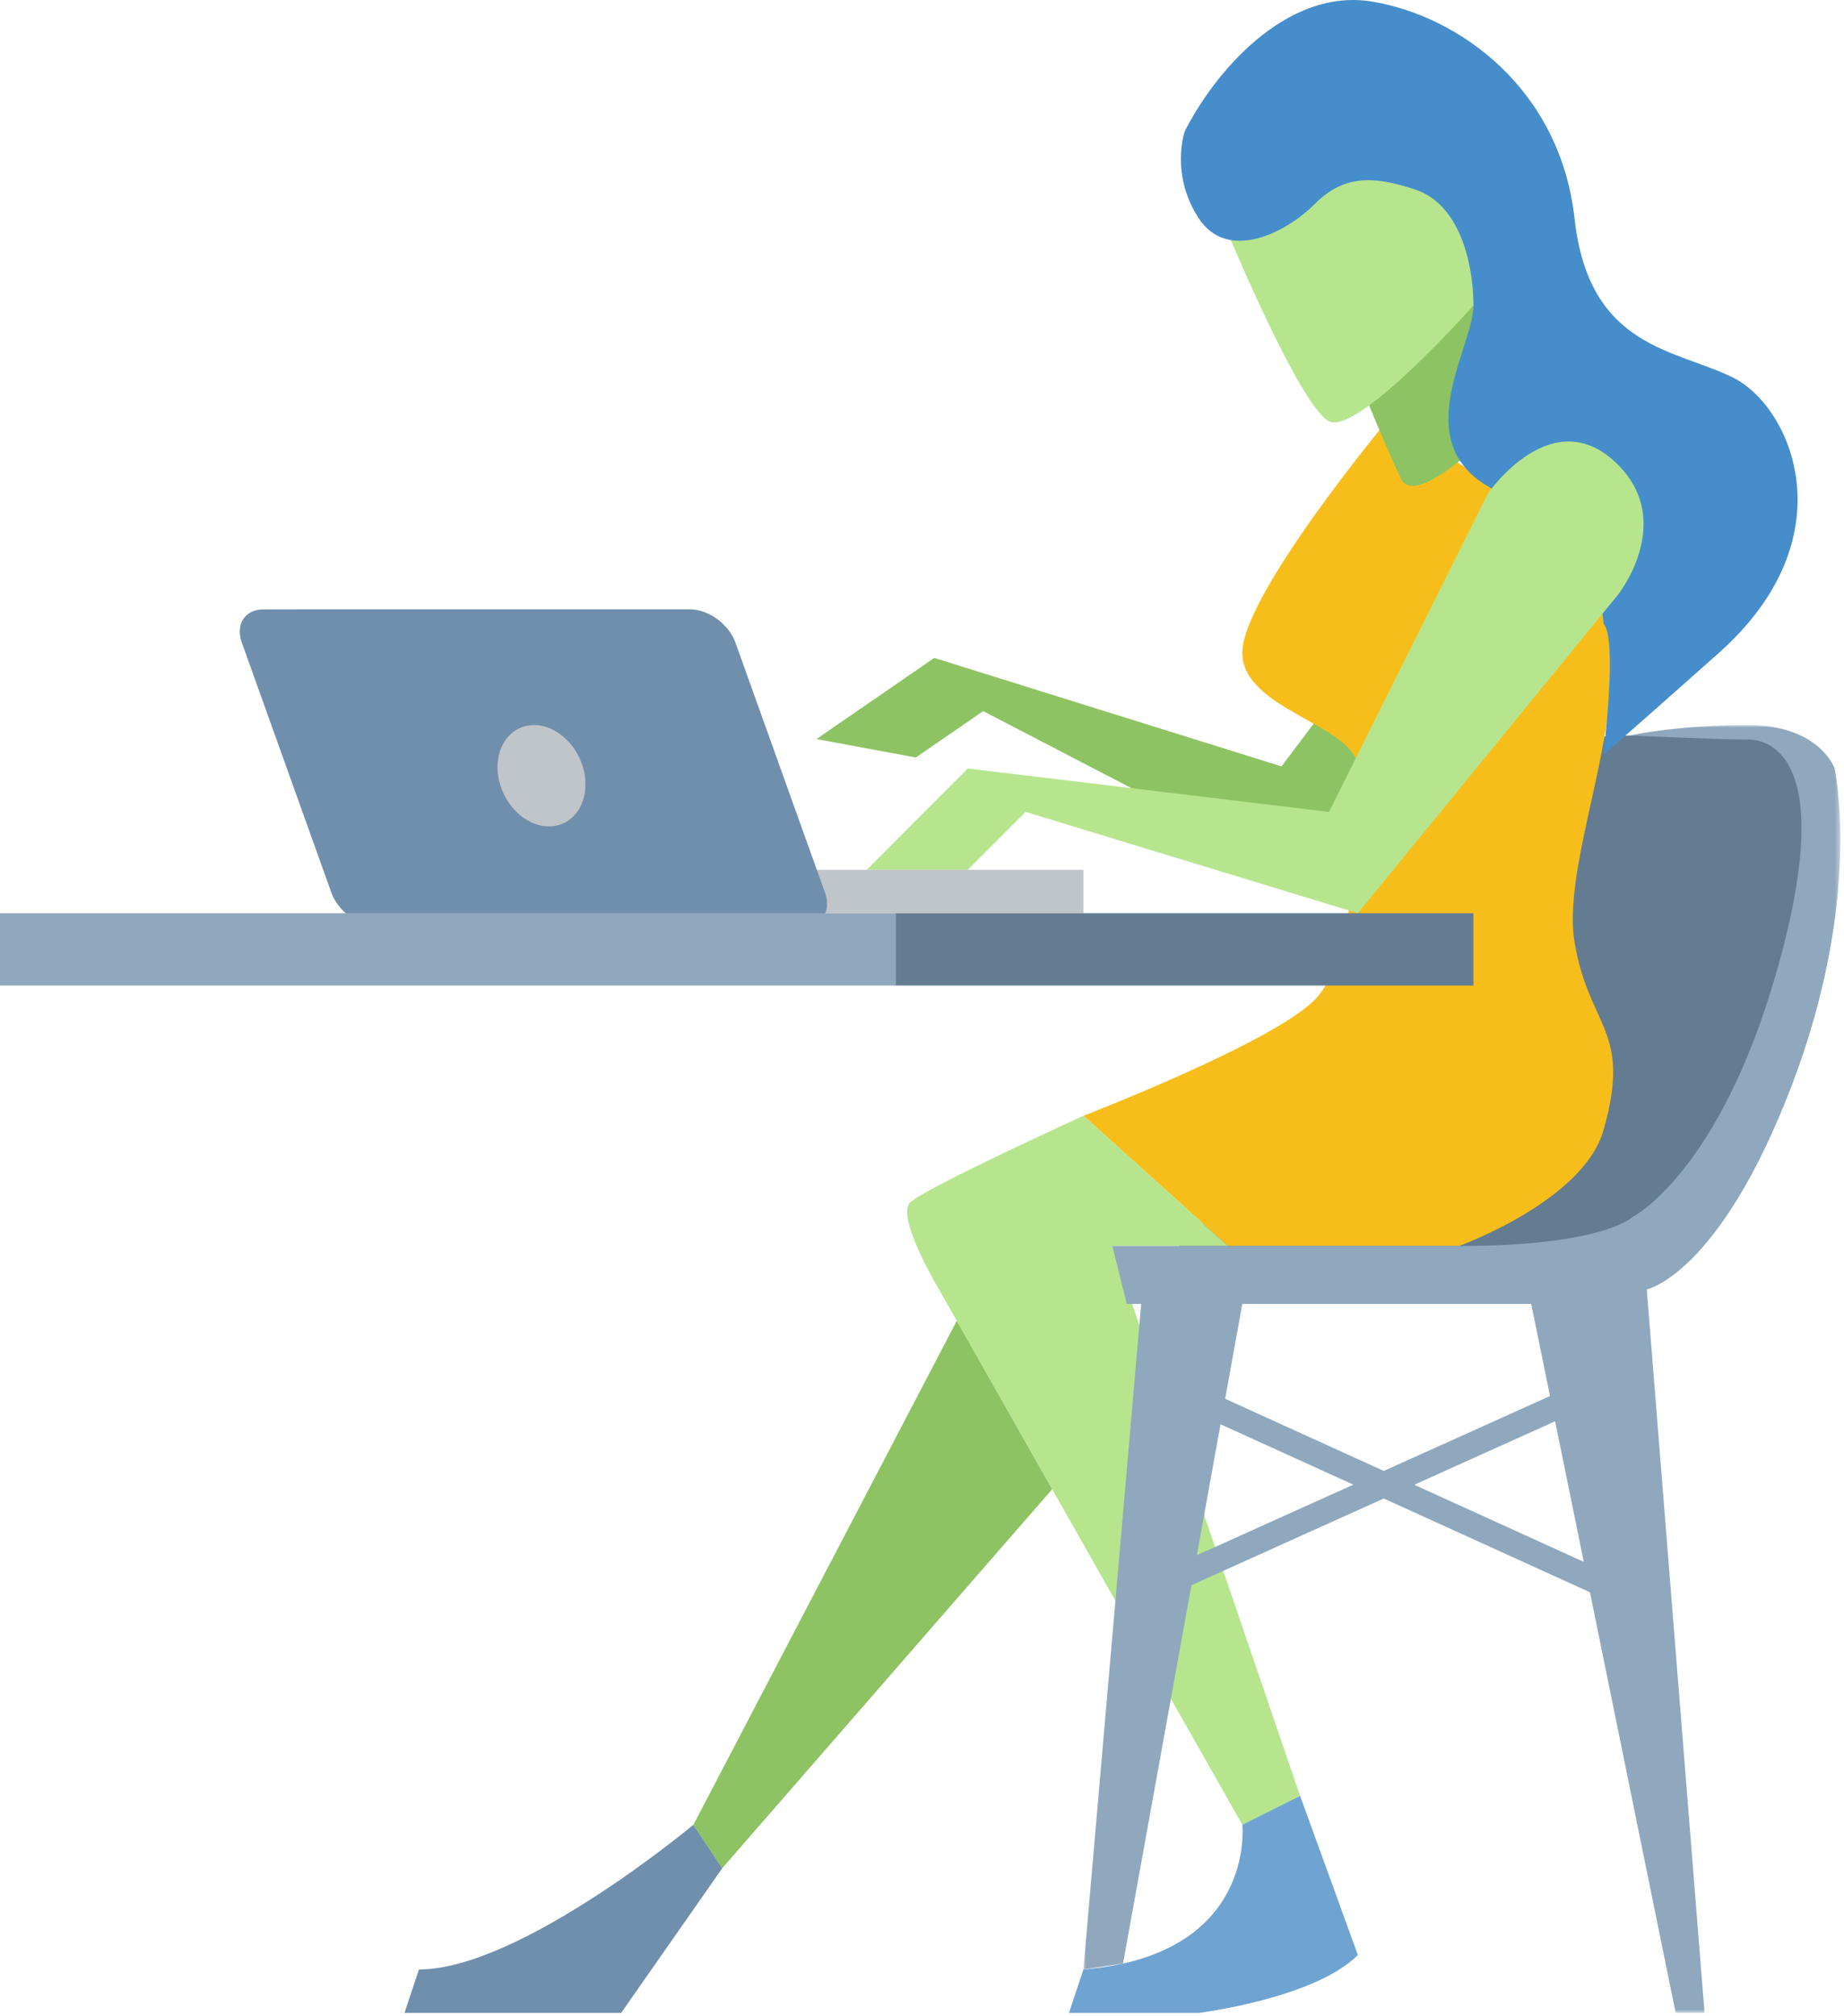 <?xml version="1.0" encoding="UTF-8"?>
<svg width="367px" height="401px" viewBox="0 0 367 401" version="1.1" xmlns="http://www.w3.org/2000/svg" xmlns:xlink="http://www.w3.org/1999/xlink">
    <!-- Generator: Sketch 50.2 (55047) - http://www.bohemiancoding.com/sketch -->
    <title>desk-gal</title>
    <desc>Created with Sketch.</desc>
    <defs>
        <polygon id="path-1" points="-0.001 0.001 150.635 0.001 150.635 256.193 -0.001 256.193"></polygon>
    </defs>
    <g id="Page-1" stroke="none" stroke-width="1" fill="none" fill-rule="evenodd">
        <g id="JOBS" transform="translate(-1026, -821)">
            <g id="desk-gal" transform="translate(1026, 821)">
                <path d="M324.417,146.307 L352.187,146.307 L359.374,152.885 L362.249,173.035 L347.874,221.97 L327.749,250.756 C327.749,250.756 275.999,253.635 273.124,253.635 C270.249,253.635 232.874,249.795 232.874,249.795 C232.874,249.795 293.718,187.428 293.485,188.867 C293.249,190.306 304.749,147.128 304.749,147.128 L324.417,146.307 Z" id="Fill-1" fill="#637C91"></path>
                <path d="M257.037,173.326 L322.78,118.176 C322.78,118.176 336.18,108.947 324.137,95.006 C312.094,81.065 297.65,95.956 297.65,95.956 L255.045,152.465 L185.939,130.882 L162.487,147.028 L182.276,150.695 L195.676,141.469 L257.037,173.326 Z" id="Fill-3" fill="#8EC363"></path>
                <path d="M276,83.798 C276,83.798 247.25,118.341 247.25,129.855 C247.25,141.37 270.25,144.248 270.25,152.884 C270.25,161.52 270.25,190.305 261.625,198.941 C253,207.577 215.625,221.97 215.625,221.97 L244.375,247.877 L290.375,247.877 C290.375,247.877 315.1,238.962 319.125,224.848 C324.875,204.698 316.25,204.698 313.375,187.427 C310.5,170.155 326.485,138.445 318.49,119.757 C310.5,101.07 276,83.798 276,83.798" id="Fill-5" fill="#F7BE1B"></path>
                <path d="M215.625,221.97 C215.625,221.97 184,236.362 181.125,239.241 C178.25,242.12 186.875,256.512 186.875,256.512 L247.25,363.02 L258.75,357.262 L221.375,247.877 L244.375,247.877 L215.625,221.97 Z" id="Fill-7" fill="#B6E58E"></path>
                <polygon id="Fill-9" fill="#8EC363" points="190.418 262.764 138.001 363.019 143.751 371.655 209.405 296.262"></polygon>
                <path d="M138,363.02 C138,363.02 103.5,391.805 83.375,391.805 L80.5,400.441 L123.625,400.441 L143.75,371.655 L138,363.02 Z" id="Fill-11" fill="#708FAC"></path>
                <path d="M247.25,363.02 C247.25,363.02 250.125,388.927 215.625,391.805 L212.75,400.441 L238.625,400.441 C238.625,400.441 261.625,397.562 270.25,388.927 L258.75,357.262 L247.25,363.02 Z" id="Fill-13" fill="#6FA3D1"></path>
                <g id="Group-17" transform="translate(215.625, 144.248)">
                    <mask id="mask-2" fill="white">
                        <use xlink:href="#path-1"></use>
                    </mask>
                    <g id="Clip-16"></g>
                    <path d="M108.792,2.059 C108.792,2.059 126.499,2.879 132.249,2.879 C137.999,2.879 149.499,8.637 137.999,48.937 C126.499,89.237 109.249,97.872 109.249,97.872 C109.249,97.872 103.499,103.629 74.749,103.629 L5.749,103.629 L8.624,115.144 L11.499,115.144 L-0.001,247.558 L7.883,246.369 L31.624,115.144 L89.124,115.144 L117.874,256.194 L123.624,256.194 L112.124,112.265 C112.124,112.265 126.499,109.387 140.874,71.965 C155.249,34.544 149.499,8.637 149.499,8.637 C149.499,8.637 146.624,0.001 132.249,0.001 C117.874,0.001 108.792,2.059 108.792,2.059" id="Fill-15" fill="#8FA8BD" mask="url(#mask-2)"></path>
                </g>
                <path d="M270.25,75.162 C270.25,75.162 276,89.555 278.875,95.312 C281.75,101.07 296.125,86.677 296.125,86.677 C296.125,86.677 298.873,61.357 293.25,60.77 C287.627,60.182 270.25,75.162 270.25,75.162" id="Fill-18" fill="#8EC363"></path>
                <path d="M244.375,46.377 C244.375,46.377 258.75,80.92 264.5,83.798 C270.25,86.677 293.25,60.77 293.25,60.77 C293.25,60.77 296.125,23.348 281.75,26.227 C267.375,29.105 244.375,46.377 244.375,46.377" id="Fill-20" fill="#B6E58E"></path>
                <path d="M235.75,26.227 C241.5,14.712 255.875,-2.559 273.125,0.32 C290.375,3.198 310.5,17.591 313.375,43.498 C316.25,69.405 333.5,69.405 345,75.162 C356.5,80.92 368,106.827 342.125,129.855 C316.25,152.884 319.125,150.005 319.125,150.005 C319.125,150.005 322,126.977 319.125,124.098 C319.125,124.098 319.125,106.827 299,98.191 C278.875,89.555 293.25,69.405 293.25,60.77 C293.25,52.134 290.375,40.62 281.75,37.741 C273.125,34.862 267.375,34.862 261.625,40.62 C255.875,46.377 244.375,52.134 238.625,43.498 C232.875,34.862 235.75,26.227 235.75,26.227" id="Fill-22" fill="#468DCB"></path>
                <path d="M270.25,181.67 L322,118.341 C322,118.341 333.5,103.948 322,92.434 C308.985,79.4 296.125,98.191 296.125,98.191 L264.5,161.52 L192.625,152.884 L172.5,173.034 L192.625,173.034 L204.125,161.52 L270.25,181.67 Z" id="Fill-24" fill="#B6E58E"></path>
                <polygon id="Fill-26" fill="#C0C5C9" points="152.375 181.67 215.625 181.67 215.625 173.034 152.375 173.034"></polygon>
                <path d="M159.897,184.226 L75.015,184.232 C71.324,184.232 67.273,181.27 65.962,177.611 L48.131,127.844 C46.823,124.188 48.752,121.223 52.441,121.223 L137.319,121.217 C141.011,121.217 145.064,124.182 146.373,127.838 L164.203,177.606 C165.514,181.261 163.585,184.226 159.897,184.226" id="Fill-28" fill="#708FAC"></path>
                <path d="M116.396,154.323 C117.212,159.887 114.015,164.398 109.251,164.398 C104.484,164.398 99.962,159.887 99.146,154.323 C98.329,148.759 101.526,144.248 106.29,144.248 C111.057,144.248 115.579,148.759 116.396,154.323" id="Fill-29" fill="#C0C5C9"></path>
                <polygon id="Fill-30" fill="#8FA8BD" points="0 196.062 178.25 196.062 178.25 181.67 0 181.67"></polygon>
                <polygon id="Fill-31" fill="#637C91" points="178.25 196.062 293.25 196.062 293.25 181.67 178.25 181.67"></polygon>
                <polygon id="Line" fill="#8FA8BD" fill-rule="nonzero" points="237.19 280.741 239.259 276.19 320.81 313.259 318.741 317.81"></polygon>
                <polygon id="Line-Copy" fill="#8FA8BD" fill-rule="nonzero" points="227.248 319.806 225.194 315.248 320.752 272.194 322.806 276.752"></polygon>
            </g>
        </g>
    </g>
</svg>
